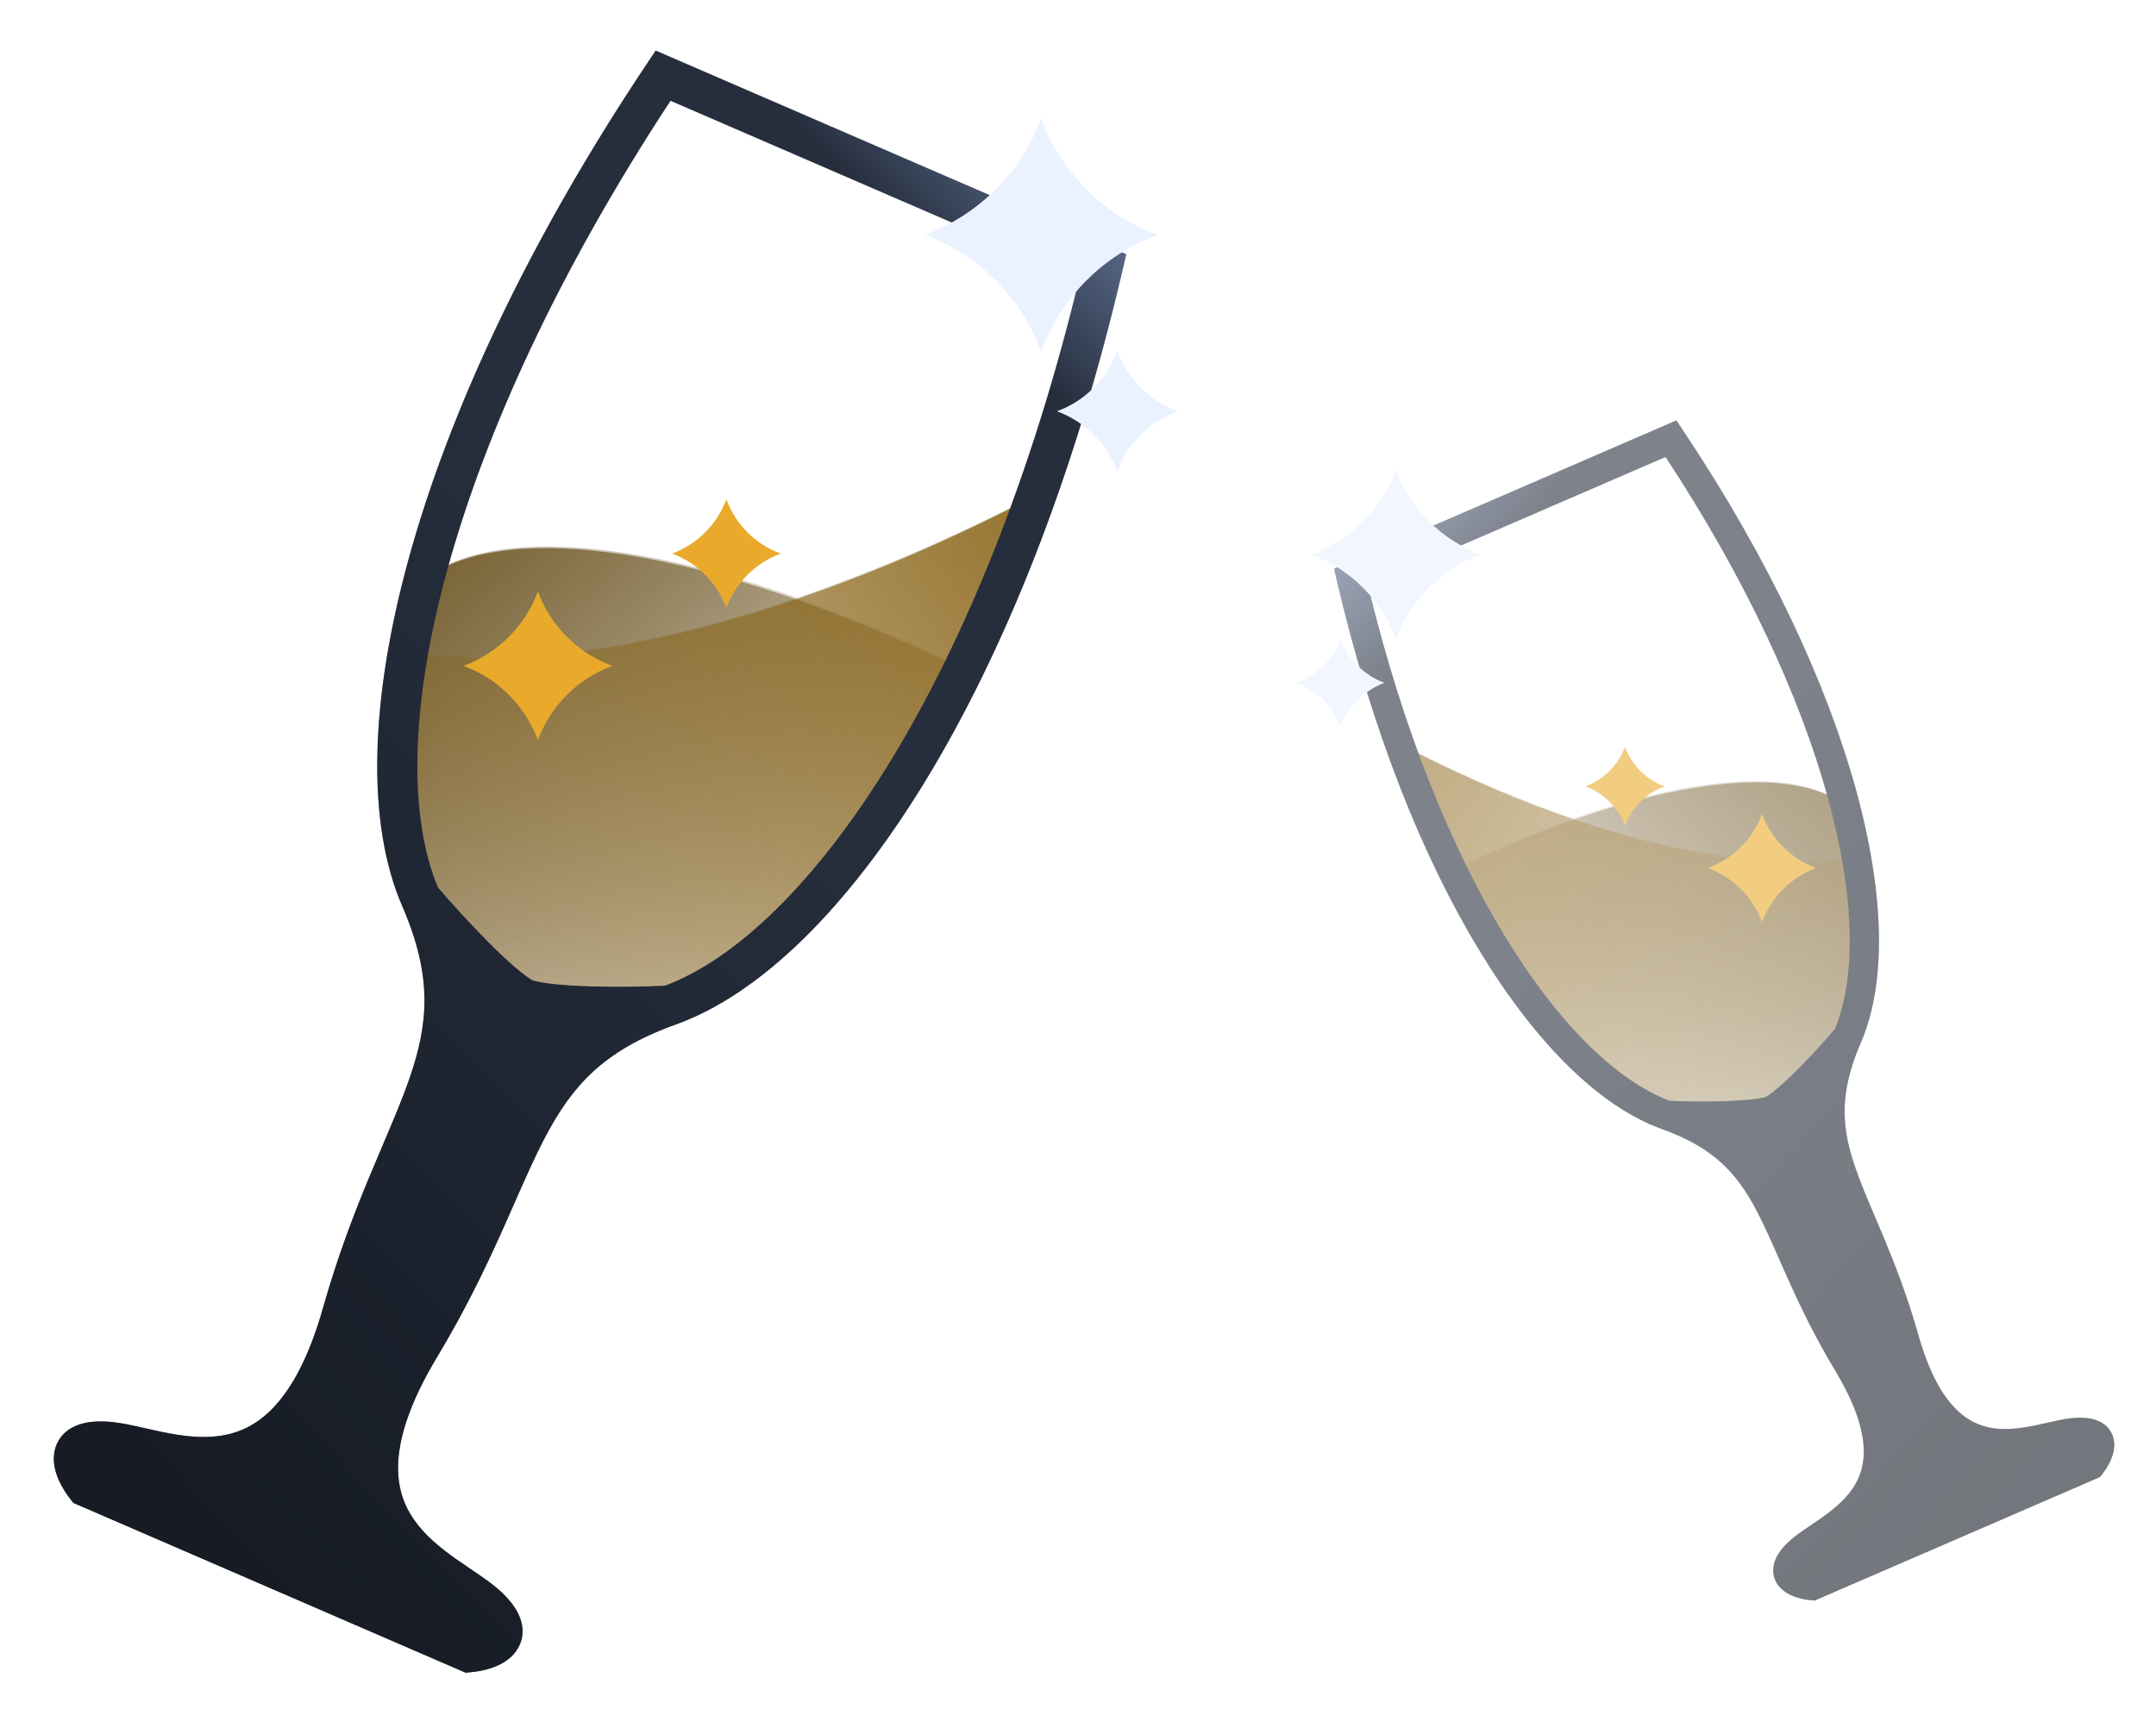 <svg width="542" height="433" viewBox="0 0 542 433" fill="none" xmlns="http://www.w3.org/2000/svg">
<g opacity="0.5" filter="url(#filter0_f_68_120)">
<path opacity="0.8" d="M242.777 167.941C165.954 131.266 117.051 131.216 103.384 149.107L99.841 201.901L113.196 240.646L145.074 254.446L182.824 245.76L221.942 207.145L242.777 167.941Z" fill="url(#paint0_linear_68_120)"/>
<path opacity="0.8" d="M103.47 163.184C120.99 167.919 176.025 167.246 256.01 126.666L241.63 174.159L211.157 219.568L177.791 248.464L140.075 253.502L102.462 224.4L103.47 163.184Z" fill="url(#paint1_linear_68_120)"/>
<path fill-rule="evenodd" clip-rule="evenodd" d="M223.269 38.022C223.282 38.028 223.295 38.033 223.308 38.039L279.257 62.26L283.118 63.931L282.164 68.028C269.93 120.568 252.313 164.053 232.66 196.292C213.117 228.351 191.146 249.957 169.872 257.589C160.545 260.935 154.061 264.872 149.093 269.443C144.113 274.023 140.425 279.451 136.937 286.119C134.408 290.955 132.086 296.23 129.446 302.227L129.446 302.228C128.377 304.656 127.255 307.202 126.047 309.886C121.908 319.082 116.903 329.513 109.85 341.253C103.19 352.338 100.552 360.775 100.133 367.224C99.722 373.535 101.414 378.229 104.045 382.036C106.765 385.972 110.598 389.115 114.726 392.03C115.978 392.913 117.098 393.669 118.222 394.428L118.223 394.429L118.223 394.429L118.225 394.43L118.226 394.431C119.06 394.994 119.897 395.559 120.793 396.179C122.704 397.503 124.662 398.935 126.268 400.482C128.641 402.768 130.479 405.268 131.125 408.039C131.861 411.189 130.896 413.986 129.055 415.997C127.43 417.772 125.297 418.775 123.574 419.361C121.772 419.974 119.903 420.304 118.314 420.443L117.044 420.553L115.873 420.047L68.452 399.518C68.439 399.513 68.425 399.507 68.412 399.501L19.619 378.379L18.449 377.872L17.661 376.87C16.674 375.616 15.636 374.028 14.849 372.294C14.098 370.637 13.369 368.395 13.552 365.995C13.758 363.276 15.137 360.66 17.937 359.04C20.401 357.615 23.481 357.244 26.771 357.41C28.999 357.522 31.382 357.97 33.656 358.458C34.722 358.686 35.707 358.91 36.689 359.133L36.69 359.133L36.691 359.134C38.014 359.434 39.332 359.733 40.833 360.041C45.784 361.057 50.699 361.701 55.43 360.991C60.006 360.304 64.587 358.325 68.907 353.707C73.323 348.988 77.669 341.29 81.195 328.848C84.928 315.671 89.109 304.883 92.981 295.572C94.111 292.854 95.201 290.294 96.24 287.853L96.24 287.853C98.806 281.823 101.063 276.52 102.858 271.367C105.334 264.26 106.767 257.857 106.7 251.091C106.632 244.34 105.065 236.918 101.122 227.827C92.129 207.092 92.847 176.286 102.849 140.097C112.906 103.704 132.558 61.1 162.496 16.224L164.831 12.724L168.691 14.395L223.269 38.022ZM220.674 47.883C220.661 47.877 220.648 47.872 220.636 47.866L168.561 25.323C140.408 68.187 122.025 108.549 112.564 142.782C102.915 177.698 102.742 205.503 110.081 223.136C113.202 226.771 117.978 232.078 122.724 236.844C125.23 239.361 127.675 241.673 129.83 243.494C131.605 244.994 132.958 245.963 133.861 246.487C134.86 246.787 136.493 247.11 138.802 247.378C141.605 247.704 144.965 247.904 148.514 248.009C155.238 248.208 162.376 248.058 167.163 247.846C185.042 241.131 205.198 221.976 224.053 191.046C242.54 160.72 259.39 119.695 271.379 69.832L220.674 47.883Z" fill="url(#paint2_linear_68_120)"/>
</g>
<path opacity="0.8" d="M242.438 168.321C165.616 131.646 116.713 131.597 103.046 149.487L99.503 202.281L112.858 241.026L144.736 254.826L182.485 246.14L221.604 207.526L242.438 168.321Z" fill="url(#paint3_linear_68_120)"/>
<path opacity="0.8" d="M103.131 163.564C120.651 168.299 175.686 167.626 255.67 127.046L241.29 174.539L210.818 219.948L177.451 248.844L139.736 253.882L102.122 224.78L103.131 163.564Z" fill="url(#paint4_linear_68_120)"/>
<path fill-rule="evenodd" clip-rule="evenodd" d="M224.65 38.62C224.646 38.618 224.643 38.617 224.64 38.616L168.691 14.395L164.831 12.724L162.496 16.223C132.558 61.099 112.907 103.704 102.849 140.097C92.847 176.286 92.129 207.092 101.123 227.827C105.066 236.918 106.632 244.34 106.7 251.091C106.768 257.857 105.334 264.26 102.858 271.366C101.063 276.52 98.806 281.823 96.24 287.853L96.24 287.853C95.201 290.294 94.111 292.854 92.981 295.572C89.109 304.883 84.928 315.671 81.195 328.848C77.669 341.29 73.323 348.988 68.907 353.707C64.587 358.325 60.007 360.304 55.431 360.991C50.699 361.701 45.784 361.057 40.833 360.041C39.332 359.733 38.014 359.434 36.691 359.133L36.691 359.133L36.689 359.133C35.707 358.91 34.722 358.686 33.656 358.458C31.383 357.97 28.999 357.522 26.771 357.41C23.481 357.244 20.401 357.615 17.938 359.04C15.137 360.66 13.758 363.276 13.552 365.995C13.369 368.395 14.098 370.637 14.849 372.294C15.636 374.028 16.674 375.616 17.661 376.87L18.449 377.872L19.619 378.378L67.08 398.924L68.412 399.501L115.873 420.047L117.043 420.553L118.314 420.442C119.902 420.304 121.772 419.974 123.574 419.361C125.296 418.775 127.43 417.772 129.055 415.997C130.896 413.985 131.86 411.189 131.125 408.039C130.478 405.267 128.64 402.768 126.268 400.482C124.662 398.935 122.704 397.503 120.792 396.179C119.897 395.559 119.06 394.994 118.226 394.431L118.224 394.43L118.223 394.429L118.223 394.429L118.222 394.428C117.097 393.669 115.978 392.913 114.726 392.03C110.597 389.115 106.765 385.972 104.044 382.035C101.413 378.229 99.722 373.535 100.132 367.224C100.552 360.775 103.19 352.338 109.85 341.253C116.903 329.512 121.907 319.082 126.047 309.886C127.255 307.202 128.376 304.655 129.445 302.227L129.445 302.227C132.086 296.229 134.408 290.955 136.937 286.119C140.424 279.451 144.113 274.023 149.092 269.442C154.061 264.872 160.545 260.935 169.872 257.589C191.146 249.957 213.117 228.351 232.66 196.292C252.313 164.053 269.93 120.568 282.163 68.027L283.117 63.931L279.257 62.259L224.65 38.62ZM133.861 246.487C134.861 246.787 136.494 247.11 138.802 247.378C141.605 247.703 144.965 247.904 148.514 248.009C155.238 248.208 162.376 248.058 167.162 247.846C185.041 241.131 205.198 221.976 224.053 191.046C242.54 160.72 259.39 119.694 271.378 69.832L219.303 47.289C219.3 47.288 219.297 47.286 219.294 47.285L168.561 25.323C140.408 68.187 122.025 108.549 112.564 142.782C102.915 177.697 102.742 205.503 110.081 223.136C113.202 226.77 117.978 232.078 122.724 236.844C125.23 239.36 127.675 241.673 129.83 243.494C131.606 244.994 132.959 245.964 133.861 246.487Z" fill="url(#paint5_linear_68_120)"/>
<g opacity="0.5" filter="url(#filter1_f_68_120)">
<path d="M261.728 29.822V29.822C266.74 43.365 277.417 54.042 290.96 59.053V59.053V59.053C277.417 64.065 266.74 74.742 261.728 88.285V88.285V88.285C256.717 74.742 246.04 64.065 232.497 59.053V59.053V59.053C246.04 54.042 256.717 43.365 261.728 29.822V29.822Z" fill="#EAF2FF"/>
</g>
<g opacity="0.5" filter="url(#filter2_f_68_120)">
<path d="M280.88 88.285V88.285C283.472 95.29 288.995 100.813 296 103.405V103.405V103.405C288.995 105.997 283.472 111.52 280.88 118.524V118.524V118.524C278.288 111.52 272.766 105.997 265.761 103.405V103.405V103.405C272.766 100.813 278.288 95.29 280.88 88.285V88.285Z" fill="#EAF2FF"/>
</g>
<g opacity="0.5" filter="url(#filter3_f_68_120)">
<path d="M182.602 125.58V125.58C184.935 131.885 189.906 136.855 196.21 139.188V139.188V139.188C189.906 141.521 184.935 146.491 182.602 152.796V152.796V152.796C180.27 146.491 175.299 141.521 168.995 139.188V139.188V139.188C175.299 136.855 180.27 131.885 182.602 125.58V125.58Z" fill="#E9AA2B"/>
</g>
<g opacity="0.5" filter="url(#filter4_f_68_120)">
<path d="M135.227 148.764V148.764C138.424 157.403 145.236 164.214 153.875 167.411V167.411V167.411C145.236 170.608 138.424 177.419 135.227 186.059V186.059V186.059C132.03 177.419 125.219 170.608 116.58 167.411V167.411V167.411C125.219 164.214 132.03 157.403 135.227 148.764V148.764Z" fill="#E9AA2B"/>
</g>
<path d="M261.728 29.822V29.822C266.74 43.365 277.417 54.042 290.96 59.053V59.053V59.053C277.417 64.065 266.74 74.742 261.728 88.285V88.285V88.285C256.717 74.742 246.04 64.065 232.497 59.053V59.053V59.053C246.04 54.042 256.717 43.365 261.728 29.822V29.822Z" fill="#EAF2FF"/>
<path d="M280.88 88.285V88.285C283.472 95.29 288.995 100.813 296 103.405V103.405V103.405C288.995 105.997 283.472 111.52 280.88 118.524V118.524V118.524C278.288 111.52 272.766 105.997 265.761 103.405V103.405V103.405C272.766 100.813 278.288 95.29 280.88 88.285V88.285Z" fill="#EAF2FF"/>
<path d="M182.602 125.58V125.58C184.935 131.885 189.906 136.855 196.21 139.188V139.188V139.188C189.906 141.521 184.935 146.491 182.602 152.796V152.796V152.796C180.27 146.491 175.299 141.521 168.995 139.188V139.188V139.188C175.299 136.855 180.27 131.885 182.602 125.58V125.58Z" fill="#E9AA2B"/>
<path d="M135.227 148.764V148.764C138.424 157.403 145.236 164.214 153.875 167.411V167.411V167.411C145.236 170.608 138.424 177.419 135.227 186.059V186.059V186.059C132.03 177.419 125.219 170.608 116.58 167.411V167.411V167.411C125.219 164.214 132.03 157.403 135.227 148.764V148.764Z" fill="#E9AA2B"/>
<g opacity="0.6">
<g opacity="0.5" filter="url(#filter5_f_68_120)">
<path opacity="0.8" d="M364.72 218.63C420.609 191.949 456.186 191.913 466.129 204.928L468.707 243.337L458.991 271.524L435.8 281.563L408.336 275.244L379.877 247.152L364.72 218.63Z" fill="url(#paint6_linear_68_120)"/>
<path opacity="0.8" d="M466.067 215.169C453.321 218.615 413.283 218.125 355.094 188.603L365.555 223.154L387.724 256.19L411.998 277.212L439.436 280.877L466.801 259.705L466.067 215.169Z" fill="url(#paint7_linear_68_120)"/>
<path fill-rule="evenodd" clip-rule="evenodd" d="M378.912 124.114C378.903 124.118 378.893 124.122 378.884 124.126L338.181 141.747L335.372 142.962L336.066 145.943C344.966 184.167 357.783 215.802 372.08 239.256C386.298 262.579 402.282 278.297 417.759 283.85C424.544 286.284 429.261 289.148 432.876 292.474C436.499 295.806 439.182 299.755 441.719 304.606C443.559 308.124 445.248 311.961 447.169 316.324L447.169 316.325L447.17 316.326C447.947 318.092 448.763 319.944 449.642 321.897C452.653 328.587 456.294 336.175 461.425 344.716C466.27 352.781 468.19 358.919 468.495 363.61C468.793 368.202 467.563 371.616 465.649 374.386C463.67 377.249 460.881 379.536 457.878 381.656C456.967 382.299 456.152 382.85 455.334 383.402C454.726 383.812 454.117 384.223 453.464 384.675C452.074 385.639 450.65 386.68 449.481 387.806C447.755 389.468 446.418 391.287 445.947 393.303C445.412 395.595 446.114 397.629 447.454 399.093C448.636 400.384 450.188 401.114 451.441 401.54C452.752 401.986 454.112 402.226 455.268 402.327L456.192 402.408L457.043 402.039L491.544 387.104C491.553 387.1 491.562 387.096 491.572 387.092L527.069 371.725L527.92 371.357L528.494 370.627C529.211 369.716 529.967 368.56 530.539 367.299C531.086 366.093 531.616 364.462 531.483 362.716C531.333 360.738 530.33 358.835 528.292 357.656C526.5 356.619 524.259 356.35 521.865 356.47C520.245 356.552 518.511 356.878 516.857 357.233C516.081 357.399 515.364 357.562 514.649 357.724C513.686 357.943 512.728 358.161 511.636 358.385C508.034 359.124 504.458 359.592 501.016 359.075C497.687 358.576 494.355 357.136 491.211 353.776C487.999 350.343 484.837 344.743 482.272 335.691C479.556 326.105 476.515 318.257 473.698 311.483C472.875 309.506 472.083 307.643 471.327 305.867C469.46 301.48 467.818 297.623 466.512 293.873C464.711 288.703 463.668 284.045 463.717 279.123C463.766 274.211 464.906 268.812 467.775 262.198C474.318 247.113 473.795 224.702 466.519 198.374C459.202 171.898 444.905 140.903 423.125 108.255L421.427 105.709L418.618 106.925L378.912 124.114ZM380.8 131.287C380.809 131.283 380.819 131.279 380.828 131.275L418.713 114.875C439.194 146.059 452.568 175.423 459.451 200.327C466.471 225.729 466.597 245.957 461.258 258.785C458.987 261.429 455.512 265.291 452.059 268.758C450.237 270.589 448.458 272.271 446.889 273.596C445.598 274.687 444.614 275.392 443.957 275.773C443.23 275.991 442.042 276.226 440.362 276.422C438.323 276.658 435.879 276.804 433.297 276.88C428.405 277.025 423.212 276.916 419.73 276.762C406.723 271.877 392.059 257.941 378.342 235.439C364.893 213.377 352.634 183.531 343.912 147.256L380.8 131.287Z" fill="url(#paint8_linear_68_120)"/>
</g>
<path opacity="0.8" d="M364.967 218.907C420.855 192.226 456.433 192.19 466.375 205.205L468.953 243.613L459.237 271.8L436.046 281.84L408.583 275.521L380.124 247.429L364.967 218.907Z" fill="url(#paint9_linear_68_120)"/>
<path opacity="0.8" d="M466.313 215.446C453.568 218.891 413.529 218.401 355.34 188.879L365.801 223.43L387.97 256.466L412.245 277.488L439.683 281.153L467.047 259.981L466.313 215.446Z" fill="url(#paint10_linear_68_120)"/>
<path fill-rule="evenodd" clip-rule="evenodd" d="M377.908 124.549C377.91 124.548 377.913 124.547 377.915 124.546L418.618 106.925L421.427 105.709L423.125 108.255C444.905 140.903 459.202 171.898 466.519 198.374C473.795 224.702 474.318 247.113 467.775 262.198C464.906 268.812 463.766 274.211 463.717 279.122C463.668 284.045 464.711 288.703 466.512 293.873C467.818 297.622 469.46 301.48 471.327 305.867C472.083 307.643 472.875 309.506 473.698 311.483C476.515 318.257 479.556 326.105 482.272 335.691C484.837 344.743 487.999 350.343 491.211 353.776C494.355 357.136 497.687 358.576 501.016 359.075C504.458 359.592 508.034 359.124 511.635 358.385C512.728 358.16 513.686 357.943 514.649 357.724C515.364 357.562 516.081 357.399 516.857 357.233C518.511 356.878 520.245 356.552 521.865 356.47C524.259 356.35 526.5 356.619 528.292 357.656C530.33 358.834 531.333 360.738 531.483 362.716C531.616 364.462 531.086 366.093 530.539 367.299C529.967 368.56 529.211 369.715 528.494 370.627L527.92 371.356L527.069 371.725L492.541 386.672L491.572 387.092L457.044 402.039L456.192 402.408L455.268 402.327C454.112 402.226 452.752 401.986 451.441 401.54C450.188 401.114 448.636 400.384 447.454 399.093C446.114 397.629 445.413 395.595 445.948 393.303C446.418 391.287 447.755 389.468 449.481 387.805C450.65 386.68 452.074 385.638 453.465 384.675C454.117 384.223 454.726 383.812 455.334 383.402C456.152 382.849 456.967 382.299 457.878 381.656C460.882 379.536 463.67 377.249 465.649 374.386C467.563 371.616 468.794 368.201 468.495 363.61C468.19 358.919 466.271 352.781 461.425 344.716C456.294 336.175 452.653 328.586 449.642 321.897C448.763 319.944 447.947 318.091 447.17 316.325C445.249 311.961 443.559 308.124 441.719 304.606C439.182 299.755 436.499 295.806 432.876 292.473C429.262 289.148 424.545 286.284 417.759 283.85C402.282 278.297 386.298 262.579 372.081 239.256C357.783 215.802 344.966 184.166 336.066 145.943L335.372 142.962L338.181 141.747L377.908 124.549ZM443.957 275.773C443.23 275.992 442.042 276.226 440.363 276.421C438.323 276.658 435.879 276.804 433.297 276.88C428.406 277.025 423.213 276.916 419.73 276.762C406.723 271.876 392.059 257.941 378.342 235.439C364.893 213.377 352.634 183.531 343.913 147.256L381.797 130.856C381.8 130.855 381.802 130.854 381.804 130.853L418.713 114.875C439.194 146.059 452.568 175.422 459.451 200.327C466.471 225.728 466.596 245.957 461.258 258.785C458.987 261.429 455.512 265.29 452.059 268.758C450.237 270.589 448.458 272.271 446.889 273.596C445.598 274.687 444.614 275.393 443.957 275.773Z" fill="url(#paint11_linear_68_120)"/>
<g opacity="0.5" filter="url(#filter6_f_68_120)">
<path d="M350.933 118.148V118.148C347.287 128.001 339.519 135.768 329.667 139.414V139.414V139.414C339.519 143.06 347.287 150.828 350.933 160.68V160.68V160.68C354.578 150.828 362.346 143.06 372.199 139.414V139.414V139.414C362.346 135.768 354.578 128.001 350.933 118.148V118.148Z" fill="#EAF2FF"/>
</g>
<g opacity="0.5" filter="url(#filter7_f_68_120)">
<path d="M337 160.68V160.68C335.114 165.776 331.096 169.794 326 171.68V171.68V171.68C331.096 173.566 335.114 177.584 337 182.68V182.68V182.68C338.886 177.584 342.903 173.566 348 171.68V171.68V171.68C342.903 169.794 338.886 165.776 337 160.68V160.68Z" fill="#EAF2FF"/>
</g>
<g opacity="0.5" filter="url(#filter8_f_68_120)">
<path d="M408.498 187.813V187.813C406.801 192.399 403.185 196.015 398.598 197.712V197.712V197.712C403.185 199.41 406.801 203.026 408.498 207.612V207.612V207.612C410.195 203.026 413.811 199.41 418.397 197.712V197.712V197.712C413.811 196.015 410.195 192.399 408.498 187.813V187.813Z" fill="#E9AA2B"/>
</g>
<g opacity="0.5" filter="url(#filter9_f_68_120)">
<path d="M442.963 204.679V204.679C440.637 210.964 435.682 215.919 429.397 218.245V218.245V218.245C435.682 220.571 440.637 225.526 442.963 231.811V231.811V231.811C445.289 225.526 450.244 220.571 456.529 218.245V218.245V218.245C450.244 215.919 445.289 210.964 442.963 204.679V204.679Z" fill="#E9AA2B"/>
</g>
<path d="M350.933 118.148V118.148C347.287 128.001 339.519 135.768 329.667 139.414V139.414V139.414C339.519 143.06 347.287 150.828 350.933 160.68V160.68V160.68C354.578 150.828 362.346 143.06 372.199 139.414V139.414V139.414C362.346 135.768 354.578 128.001 350.933 118.148V118.148Z" fill="#EAF2FF"/>
<path d="M337 160.68V160.68C335.114 165.776 331.096 169.794 326 171.68V171.68V171.68C331.096 173.566 335.114 177.584 337 182.68V182.68V182.68C338.886 177.584 342.903 173.566 348 171.68V171.68V171.68C342.903 169.794 338.886 165.776 337 160.68V160.68Z" fill="#EAF2FF"/>
<path d="M408.498 187.813V187.813C406.801 192.399 403.185 196.015 398.598 197.712V197.712V197.712C403.185 199.41 406.801 203.026 408.498 207.612V207.612V207.612C410.195 203.026 413.811 199.41 418.397 197.712V197.712V197.712C413.811 196.015 410.195 192.399 408.498 187.813V187.813Z" fill="#E9AA2B"/>
<path d="M442.963 204.679V204.679C440.637 210.964 435.682 215.919 429.397 218.245V218.245V218.245C435.682 220.571 440.637 225.526 442.963 231.811V231.811V231.811C445.289 225.526 450.244 220.571 456.529 218.245V218.245V218.245C450.244 215.919 445.289 210.964 442.963 204.679V204.679Z" fill="#E9AA2B"/>
</g>
<defs>
<filter id="filter0_f_68_120" x="1.428" y="0.629" width="293.786" height="432.021" filterUnits="userSpaceOnUse" color-interpolation-filters="sRGB">
<feFlood flood-opacity="0" result="BackgroundImageFix"/>
<feBlend mode="normal" in="SourceGraphic" in2="BackgroundImageFix" result="shape"/>
<feGaussianBlur stdDeviation="6.048" result="effect1_foregroundBlur_68_120"/>
</filter>
<filter id="filter1_f_68_120" x="220.401" y="17.726" width="82.654" height="82.654" filterUnits="userSpaceOnUse" color-interpolation-filters="sRGB">
<feFlood flood-opacity="0" result="BackgroundImageFix"/>
<feBlend mode="normal" in="SourceGraphic" in2="BackgroundImageFix" result="shape"/>
<feGaussianBlur stdDeviation="6.048" result="effect1_foregroundBlur_68_120"/>
</filter>
<filter id="filter2_f_68_120" x="253.665" y="76.189" width="54.431" height="54.431" filterUnits="userSpaceOnUse" color-interpolation-filters="sRGB">
<feFlood flood-opacity="0" result="BackgroundImageFix"/>
<feBlend mode="normal" in="SourceGraphic" in2="BackgroundImageFix" result="shape"/>
<feGaussianBlur stdDeviation="6.048" result="effect1_foregroundBlur_68_120"/>
</filter>
<filter id="filter3_f_68_120" x="156.899" y="113.484" width="51.407" height="51.407" filterUnits="userSpaceOnUse" color-interpolation-filters="sRGB">
<feFlood flood-opacity="0" result="BackgroundImageFix"/>
<feBlend mode="normal" in="SourceGraphic" in2="BackgroundImageFix" result="shape"/>
<feGaussianBlur stdDeviation="6.048" result="effect1_foregroundBlur_68_120"/>
</filter>
<filter id="filter4_f_68_120" x="104.484" y="136.668" width="61.487" height="61.487" filterUnits="userSpaceOnUse" color-interpolation-filters="sRGB">
<feFlood flood-opacity="0" result="BackgroundImageFix"/>
<feBlend mode="normal" in="SourceGraphic" in2="BackgroundImageFix" result="shape"/>
<feGaussianBlur stdDeviation="6.048" result="effect1_foregroundBlur_68_120"/>
</filter>
<filter id="filter5_f_68_120" x="326.572" y="96.91" width="213.731" height="314.298" filterUnits="userSpaceOnUse" color-interpolation-filters="sRGB">
<feFlood flood-opacity="0" result="BackgroundImageFix"/>
<feBlend mode="normal" in="SourceGraphic" in2="BackgroundImageFix" result="shape"/>
<feGaussianBlur stdDeviation="4.4" result="effect1_foregroundBlur_68_120"/>
</filter>
<filter id="filter6_f_68_120" x="320.867" y="109.348" width="60.131" height="60.131" filterUnits="userSpaceOnUse" color-interpolation-filters="sRGB">
<feFlood flood-opacity="0" result="BackgroundImageFix"/>
<feBlend mode="normal" in="SourceGraphic" in2="BackgroundImageFix" result="shape"/>
<feGaussianBlur stdDeviation="4.4" result="effect1_foregroundBlur_68_120"/>
</filter>
<filter id="filter7_f_68_120" x="317.2" y="151.881" width="39.599" height="39.599" filterUnits="userSpaceOnUse" color-interpolation-filters="sRGB">
<feFlood flood-opacity="0" result="BackgroundImageFix"/>
<feBlend mode="normal" in="SourceGraphic" in2="BackgroundImageFix" result="shape"/>
<feGaussianBlur stdDeviation="4.4" result="effect1_foregroundBlur_68_120"/>
</filter>
<filter id="filter8_f_68_120" x="389.798" y="179.013" width="37.399" height="37.399" filterUnits="userSpaceOnUse" color-interpolation-filters="sRGB">
<feFlood flood-opacity="0" result="BackgroundImageFix"/>
<feBlend mode="normal" in="SourceGraphic" in2="BackgroundImageFix" result="shape"/>
<feGaussianBlur stdDeviation="4.4" result="effect1_foregroundBlur_68_120"/>
</filter>
<filter id="filter9_f_68_120" x="420.597" y="195.879" width="44.732" height="44.732" filterUnits="userSpaceOnUse" color-interpolation-filters="sRGB">
<feFlood flood-opacity="0" result="BackgroundImageFix"/>
<feBlend mode="normal" in="SourceGraphic" in2="BackgroundImageFix" result="shape"/>
<feGaussianBlur stdDeviation="4.4" result="effect1_foregroundBlur_68_120"/>
</filter>
<linearGradient id="paint0_linear_68_120" x1="90.876" y1="125.58" x2="203.266" y2="265.185" gradientUnits="userSpaceOnUse">
<stop stop-color="#523A09"/>
<stop offset="1" stop-color="#523A09" stop-opacity="0"/>
<stop offset="1" stop-color="#523A09" stop-opacity="0"/>
</linearGradient>
<linearGradient id="paint1_linear_68_120" x1="271.808" y1="135.66" x2="76.261" y2="244.521" gradientUnits="userSpaceOnUse">
<stop stop-color="#755A22"/>
<stop offset="1" stop-color="#755A22" stop-opacity="0"/>
</linearGradient>
<linearGradient id="paint2_linear_68_120" x1="291.618" y1="64.83" x2="19.043" y2="375.541" gradientUnits="userSpaceOnUse">
<stop stop-color="#31353D"/>
<stop offset="1" stop-color="#1D1F24"/>
</linearGradient>
<linearGradient id="paint3_linear_68_120" x1="93.397" y1="133.644" x2="215.362" y2="264.177" gradientUnits="userSpaceOnUse">
<stop stop-color="#5F440C"/>
<stop offset="1" stop-color="#5F440C" stop-opacity="0"/>
</linearGradient>
<linearGradient id="paint4_linear_68_120" x1="256.688" y1="125.076" x2="89.364" y2="248.049" gradientUnits="userSpaceOnUse">
<stop stop-color="#8B6312"/>
<stop offset="1" stop-color="#8B6312" stop-opacity="0"/>
</linearGradient>
<linearGradient id="paint5_linear_68_120" x1="323.099" y1="90.666" x2="32.799" y2="368.692" gradientUnits="userSpaceOnUse">
<stop stop-color="#637598"/>
<stop offset="0.119" stop-color="#262E3D"/>
<stop offset="0.379" stop-color="#262E3D"/>
<stop offset="1" stop-color="#161B24"/>
</linearGradient>
<linearGradient id="paint6_linear_68_120" x1="475.229" y1="187.813" x2="393.465" y2="289.376" gradientUnits="userSpaceOnUse">
<stop stop-color="#523A09"/>
<stop offset="1" stop-color="#523A09" stop-opacity="0"/>
<stop offset="1" stop-color="#523A09" stop-opacity="0"/>
</linearGradient>
<linearGradient id="paint7_linear_68_120" x1="343.6" y1="195.146" x2="485.862" y2="274.343" gradientUnits="userSpaceOnUse">
<stop stop-color="#755A22"/>
<stop offset="1" stop-color="#755A22" stop-opacity="0"/>
</linearGradient>
<linearGradient id="paint8_linear_68_120" x1="329.188" y1="143.617" x2="527.488" y2="369.661" gradientUnits="userSpaceOnUse">
<stop stop-color="#31353D"/>
<stop offset="1" stop-color="#1D1F24"/>
</linearGradient>
<linearGradient id="paint9_linear_68_120" x1="473.395" y1="193.679" x2="384.665" y2="288.643" gradientUnits="userSpaceOnUse">
<stop stop-color="#5F440C"/>
<stop offset="1" stop-color="#5F440C" stop-opacity="0"/>
</linearGradient>
<linearGradient id="paint10_linear_68_120" x1="354.599" y1="187.446" x2="476.329" y2="276.91" gradientUnits="userSpaceOnUse">
<stop stop-color="#8B6312"/>
<stop offset="1" stop-color="#8B6312" stop-opacity="0"/>
</linearGradient>
<linearGradient id="paint11_linear_68_120" x1="306.285" y1="162.412" x2="517.481" y2="364.678" gradientUnits="userSpaceOnUse">
<stop stop-color="#637598"/>
<stop offset="0.119" stop-color="#262E3D"/>
<stop offset="0.379" stop-color="#262E3D"/>
<stop offset="1" stop-color="#161B24"/>
</linearGradient>
</defs>
</svg>

